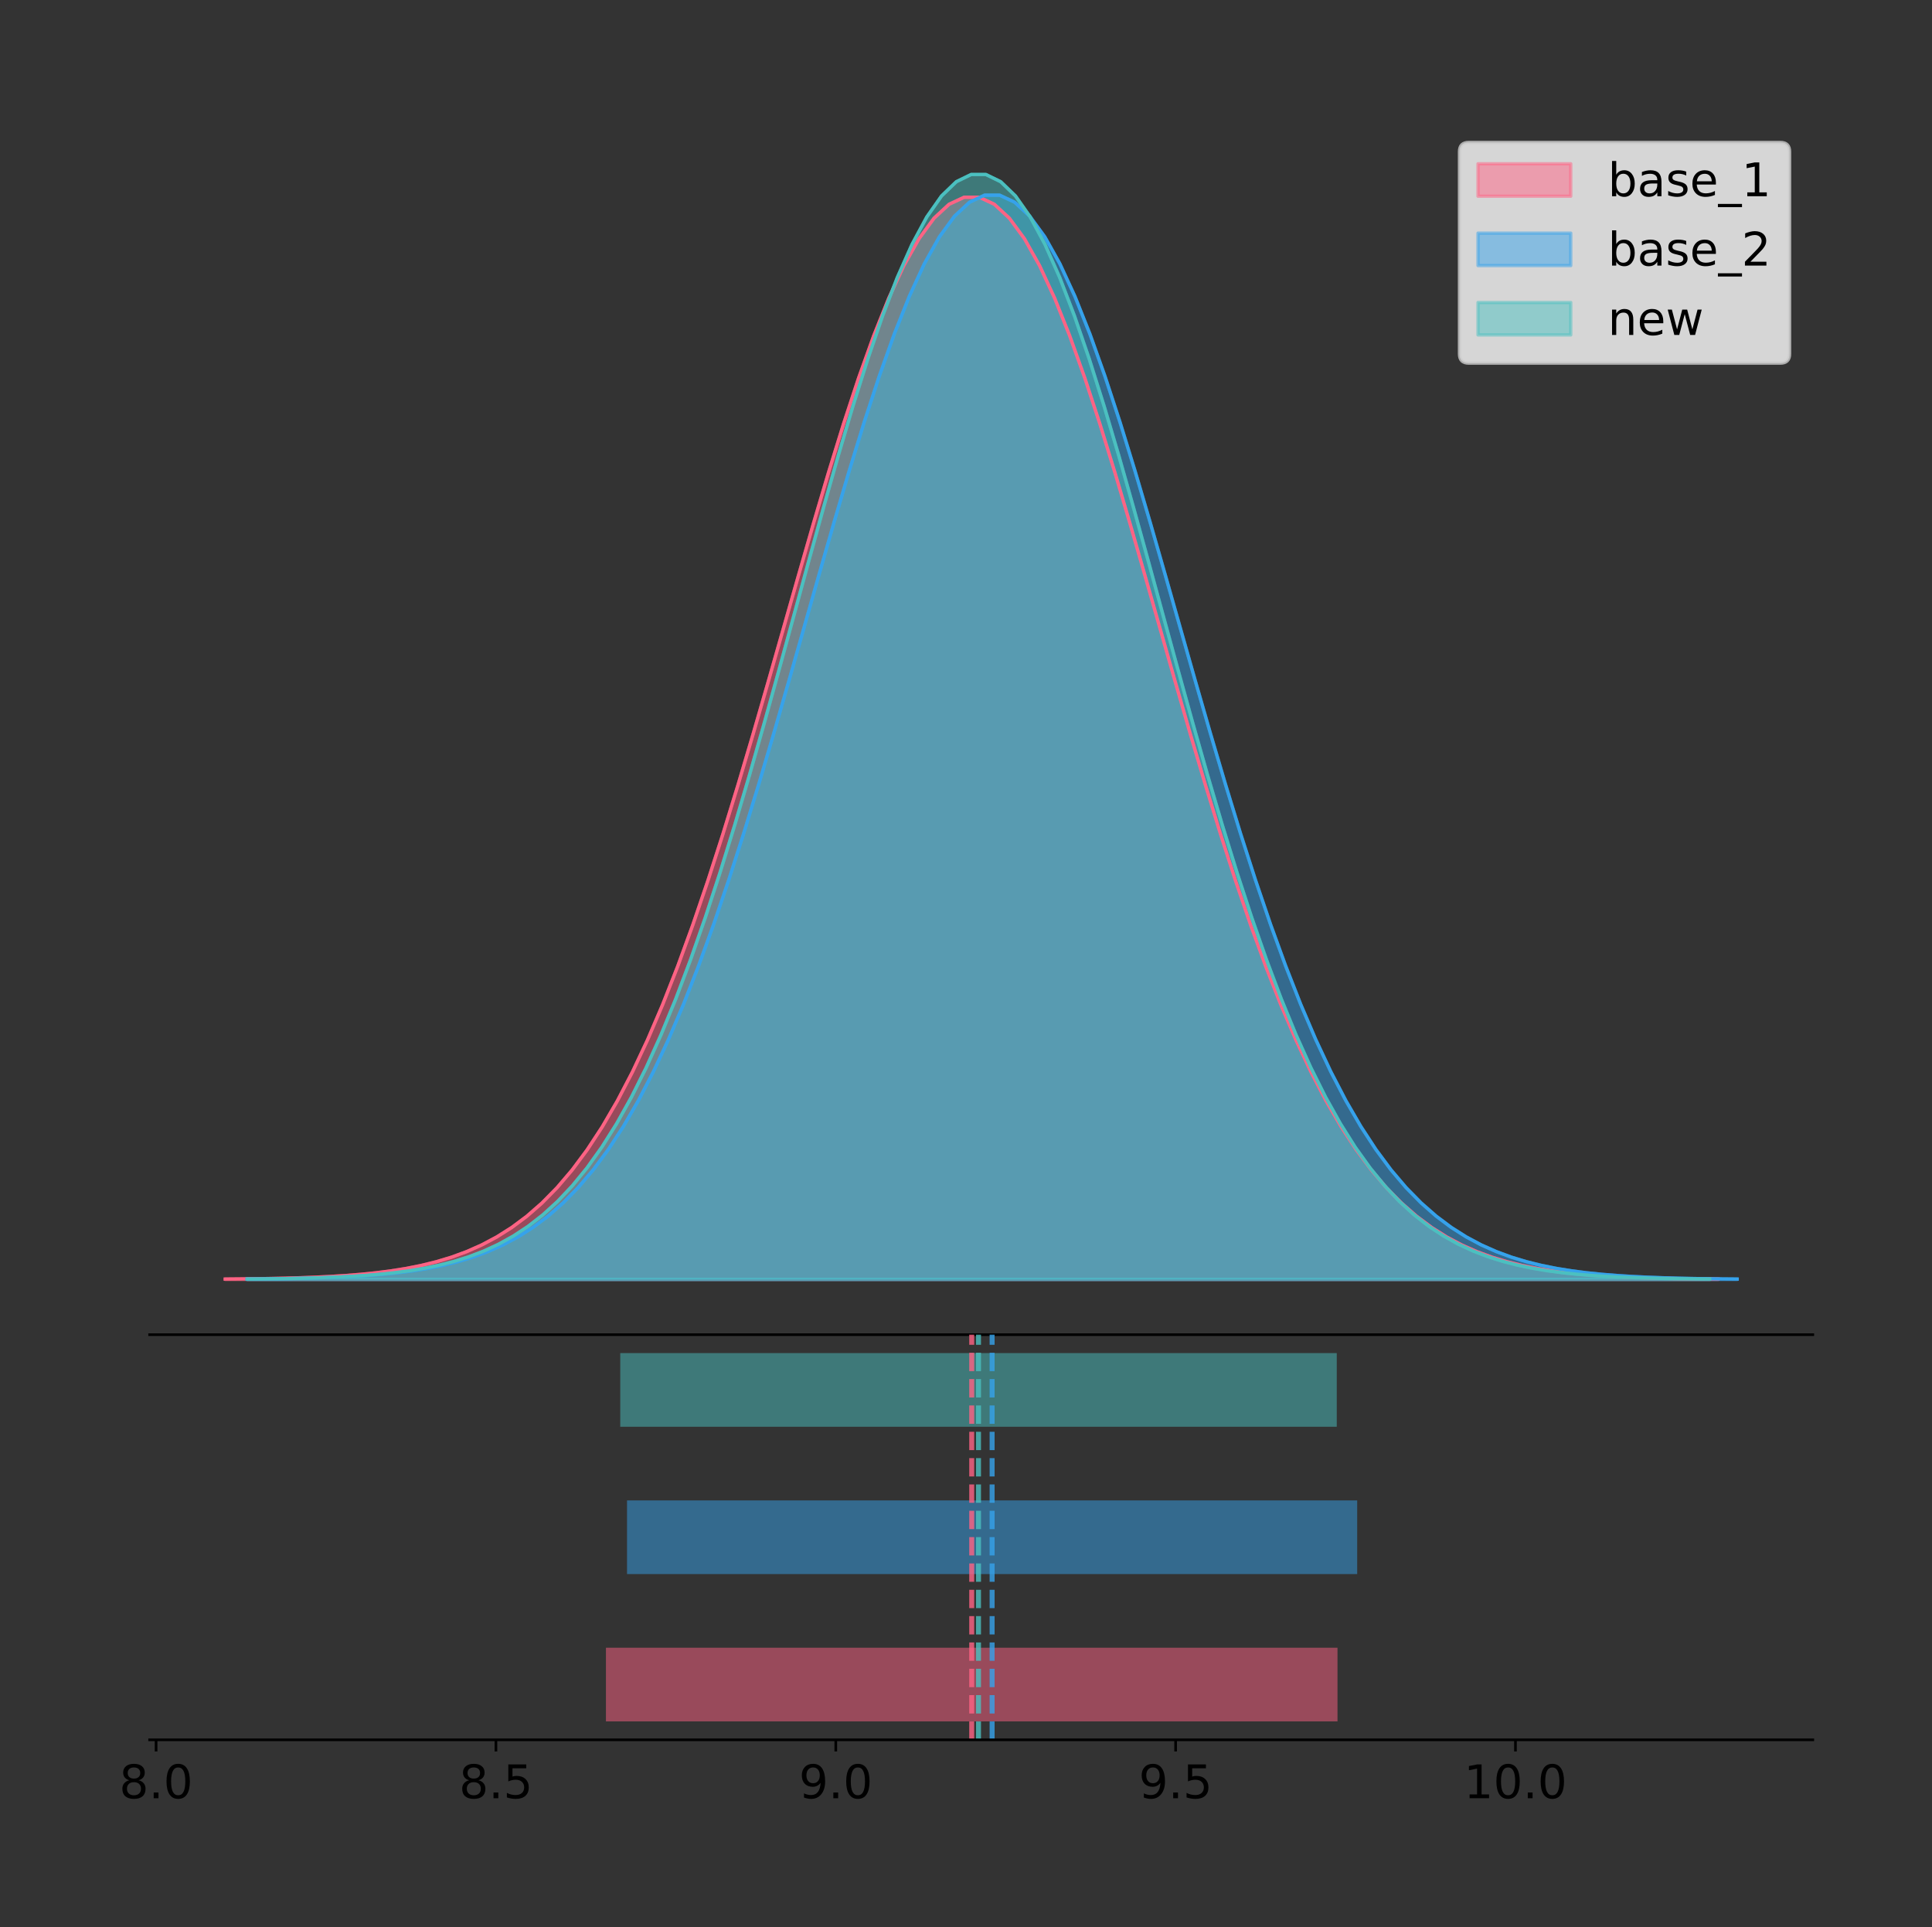 <?xml version="1.0" encoding="utf-8" standalone="no"?>
<!DOCTYPE svg PUBLIC "-//W3C//DTD SVG 1.1//EN"
  "http://www.w3.org/Graphics/SVG/1.1/DTD/svg11.dtd">
<!-- Created with matplotlib (https://matplotlib.org/) -->
<svg height="581.789pt" version="1.1" viewBox="0 0 583.382 581.789" width="583.382pt" xmlns="http://www.w3.org/2000/svg" xmlns:xlink="http://www.w3.org/1999/xlink">
 <rect x="0" y="0" width="583.382" height="581.789" fill="#333333" stroke="none"/>
 <defs>
  <style type="text/css">
*{stroke-linecap:butt;stroke-linejoin:round;}
  </style>
 </defs>
 <g id="figure_1">
  <g id="patch_1">
   <path d="M 0 581.789 
L 583.382 581.789 
L 583.382 0 
L 0 0 
z
" style="fill:none;"/>
  </g>
  <g id="axes_1">
   <g id="patch_2">
    <path d="M 45.182 402.93 
L 547.382 402.93 
L 547.382 36 
L 45.182 36 
z
" style="fill:none;"/>
   </g>
   <g id="PolyCollection_1">
    <defs>
     <path d="M 68.009 -195.538 
L 68.009 -195.648 
L 72.563 -195.689 
L 77.117 -195.745 
L 81.67 -195.819 
L 86.224 -195.917 
L 90.778 -196.047 
L 95.331 -196.216 
L 99.885 -196.436 
L 104.439 -196.72 
L 108.992 -197.082 
L 113.546 -197.543 
L 118.1 -198.125 
L 122.653 -198.853 
L 127.207 -199.759 
L 131.761 -200.878 
L 136.314 -202.249 
L 140.868 -203.917 
L 145.422 -205.932 
L 149.975 -208.348 
L 154.529 -211.222 
L 159.083 -214.616 
L 163.636 -218.594 
L 168.19 -223.219 
L 172.744 -228.556 
L 177.297 -234.666 
L 181.851 -241.605 
L 186.405 -249.421 
L 190.958 -258.153 
L 195.512 -267.826 
L 200.066 -278.451 
L 204.619 -290.018 
L 209.173 -302.498 
L 213.727 -315.839 
L 218.28 -329.962 
L 222.834 -344.767 
L 227.388 -360.124 
L 231.941 -375.879 
L 236.495 -391.857 
L 241.049 -407.859 
L 245.602 -423.671 
L 250.156 -439.065 
L 254.71 -453.806 
L 259.263 -467.656 
L 263.817 -480.383 
L 268.371 -491.765 
L 272.924 -501.596 
L 277.478 -509.696 
L 282.032 -515.911 
L 286.585 -520.122 
L 291.139 -522.249 
L 295.693 -522.249 
L 300.246 -520.122 
L 304.8 -515.911 
L 309.354 -509.696 
L 313.907 -501.596 
L 318.461 -491.765 
L 323.015 -480.383 
L 327.569 -467.656 
L 332.122 -453.806 
L 336.676 -439.065 
L 341.23 -423.671 
L 345.783 -407.859 
L 350.337 -391.857 
L 354.891 -375.879 
L 359.444 -360.124 
L 363.998 -344.767 
L 368.552 -329.962 
L 373.105 -315.839 
L 377.659 -302.498 
L 382.213 -290.018 
L 386.766 -278.451 
L 391.32 -267.826 
L 395.874 -258.153 
L 400.427 -249.421 
L 404.981 -241.605 
L 409.535 -234.666 
L 414.088 -228.556 
L 418.642 -223.219 
L 423.196 -218.594 
L 427.749 -214.616 
L 432.303 -211.222 
L 436.857 -208.348 
L 441.41 -205.932 
L 445.964 -203.917 
L 450.518 -202.249 
L 455.071 -200.878 
L 459.625 -199.759 
L 464.179 -198.853 
L 468.732 -198.125 
L 473.286 -197.543 
L 477.84 -197.082 
L 482.393 -196.72 
L 486.947 -196.436 
L 491.501 -196.216 
L 496.054 -196.047 
L 500.608 -195.917 
L 505.162 -195.819 
L 509.715 -195.745 
L 514.269 -195.689 
L 518.823 -195.648 
L 518.823 -195.538 
L 518.823 -195.538 
L 514.269 -195.538 
L 509.715 -195.538 
L 505.162 -195.538 
L 500.608 -195.538 
L 496.054 -195.538 
L 491.501 -195.538 
L 486.947 -195.538 
L 482.393 -195.538 
L 477.84 -195.538 
L 473.286 -195.538 
L 468.732 -195.538 
L 464.179 -195.538 
L 459.625 -195.538 
L 455.071 -195.538 
L 450.518 -195.538 
L 445.964 -195.538 
L 441.41 -195.538 
L 436.857 -195.538 
L 432.303 -195.538 
L 427.749 -195.538 
L 423.196 -195.538 
L 418.642 -195.538 
L 414.088 -195.538 
L 409.535 -195.538 
L 404.981 -195.538 
L 400.427 -195.538 
L 395.874 -195.538 
L 391.32 -195.538 
L 386.766 -195.538 
L 382.213 -195.538 
L 377.659 -195.538 
L 373.105 -195.538 
L 368.552 -195.538 
L 363.998 -195.538 
L 359.444 -195.538 
L 354.891 -195.538 
L 350.337 -195.538 
L 345.783 -195.538 
L 341.23 -195.538 
L 336.676 -195.538 
L 332.122 -195.538 
L 327.569 -195.538 
L 323.015 -195.538 
L 318.461 -195.538 
L 313.907 -195.538 
L 309.354 -195.538 
L 304.8 -195.538 
L 300.246 -195.538 
L 295.693 -195.538 
L 291.139 -195.538 
L 286.585 -195.538 
L 282.032 -195.538 
L 277.478 -195.538 
L 272.924 -195.538 
L 268.371 -195.538 
L 263.817 -195.538 
L 259.263 -195.538 
L 254.71 -195.538 
L 250.156 -195.538 
L 245.602 -195.538 
L 241.049 -195.538 
L 236.495 -195.538 
L 231.941 -195.538 
L 227.388 -195.538 
L 222.834 -195.538 
L 218.28 -195.538 
L 213.727 -195.538 
L 209.173 -195.538 
L 204.619 -195.538 
L 200.066 -195.538 
L 195.512 -195.538 
L 190.958 -195.538 
L 186.405 -195.538 
L 181.851 -195.538 
L 177.297 -195.538 
L 172.744 -195.538 
L 168.19 -195.538 
L 163.636 -195.538 
L 159.083 -195.538 
L 154.529 -195.538 
L 149.975 -195.538 
L 145.422 -195.538 
L 140.868 -195.538 
L 136.314 -195.538 
L 131.761 -195.538 
L 127.207 -195.538 
L 122.653 -195.538 
L 118.1 -195.538 
L 113.546 -195.538 
L 108.992 -195.538 
L 104.439 -195.538 
L 99.885 -195.538 
L 95.331 -195.538 
L 90.778 -195.538 
L 86.224 -195.538 
L 81.67 -195.538 
L 77.117 -195.538 
L 72.563 -195.538 
L 68.009 -195.538 
z
" id="mdc98e5f3f4" style="stroke:#ff6384;stroke-opacity:0.5;"/>
    </defs>
    <g clip-path="url(#p8b7f67646f)">
     <use style="fill:#ff6384;fill-opacity:0.5;stroke:#ff6384;stroke-opacity:0.5;" x="0" xlink:href="#mdc98e5f3f4" y="581.789"/>
    </g>
   </g>
   <g id="PolyCollection_2">
    <defs>
     <path d="M 74.591 -195.538 
L 74.591 -195.648 
L 79.137 -195.689 
L 83.682 -195.745 
L 88.227 -195.819 
L 92.772 -195.918 
L 97.317 -196.048 
L 101.862 -196.218 
L 106.407 -196.438 
L 110.952 -196.722 
L 115.497 -197.085 
L 120.042 -197.547 
L 124.587 -198.13 
L 129.132 -198.859 
L 133.678 -199.767 
L 138.223 -200.888 
L 142.768 -202.262 
L 147.313 -203.933 
L 151.858 -205.952 
L 156.403 -208.372 
L 160.948 -211.252 
L 165.493 -214.652 
L 170.038 -218.637 
L 174.583 -223.272 
L 179.128 -228.619 
L 183.673 -234.74 
L 188.219 -241.692 
L 192.764 -249.523 
L 197.309 -258.271 
L 201.854 -267.963 
L 206.399 -278.607 
L 210.944 -290.196 
L 215.489 -302.7 
L 220.034 -316.066 
L 224.579 -330.216 
L 229.124 -345.049 
L 233.669 -360.435 
L 238.214 -376.22 
L 242.76 -392.228 
L 247.305 -408.26 
L 251.85 -424.102 
L 256.395 -439.525 
L 260.94 -454.294 
L 265.485 -468.17 
L 270.03 -480.922 
L 274.575 -492.325 
L 279.12 -502.175 
L 283.665 -510.289 
L 288.21 -516.516 
L 292.755 -520.736 
L 297.301 -522.866 
L 301.846 -522.866 
L 306.391 -520.736 
L 310.936 -516.516 
L 315.481 -510.289 
L 320.026 -502.175 
L 324.571 -492.325 
L 329.116 -480.922 
L 333.661 -468.17 
L 338.206 -454.294 
L 342.751 -439.525 
L 347.296 -424.102 
L 351.842 -408.26 
L 356.387 -392.228 
L 360.932 -376.22 
L 365.477 -360.435 
L 370.022 -345.049 
L 374.567 -330.216 
L 379.112 -316.066 
L 383.657 -302.7 
L 388.202 -290.196 
L 392.747 -278.607 
L 397.292 -267.963 
L 401.837 -258.271 
L 406.383 -249.523 
L 410.928 -241.692 
L 415.473 -234.74 
L 420.018 -228.619 
L 424.563 -223.272 
L 429.108 -218.637 
L 433.653 -214.652 
L 438.198 -211.252 
L 442.743 -208.372 
L 447.288 -205.952 
L 451.833 -203.933 
L 456.378 -202.262 
L 460.924 -200.888 
L 465.469 -199.767 
L 470.014 -198.859 
L 474.559 -198.13 
L 479.104 -197.547 
L 483.649 -197.085 
L 488.194 -196.722 
L 492.739 -196.438 
L 497.284 -196.218 
L 501.829 -196.048 
L 506.374 -195.918 
L 510.919 -195.819 
L 515.464 -195.745 
L 520.01 -195.689 
L 524.555 -195.648 
L 524.555 -195.538 
L 524.555 -195.538 
L 520.01 -195.538 
L 515.464 -195.538 
L 510.919 -195.538 
L 506.374 -195.538 
L 501.829 -195.538 
L 497.284 -195.538 
L 492.739 -195.538 
L 488.194 -195.538 
L 483.649 -195.538 
L 479.104 -195.538 
L 474.559 -195.538 
L 470.014 -195.538 
L 465.469 -195.538 
L 460.924 -195.538 
L 456.378 -195.538 
L 451.833 -195.538 
L 447.288 -195.538 
L 442.743 -195.538 
L 438.198 -195.538 
L 433.653 -195.538 
L 429.108 -195.538 
L 424.563 -195.538 
L 420.018 -195.538 
L 415.473 -195.538 
L 410.928 -195.538 
L 406.383 -195.538 
L 401.837 -195.538 
L 397.292 -195.538 
L 392.747 -195.538 
L 388.202 -195.538 
L 383.657 -195.538 
L 379.112 -195.538 
L 374.567 -195.538 
L 370.022 -195.538 
L 365.477 -195.538 
L 360.932 -195.538 
L 356.387 -195.538 
L 351.842 -195.538 
L 347.296 -195.538 
L 342.751 -195.538 
L 338.206 -195.538 
L 333.661 -195.538 
L 329.116 -195.538 
L 324.571 -195.538 
L 320.026 -195.538 
L 315.481 -195.538 
L 310.936 -195.538 
L 306.391 -195.538 
L 301.846 -195.538 
L 297.301 -195.538 
L 292.755 -195.538 
L 288.21 -195.538 
L 283.665 -195.538 
L 279.12 -195.538 
L 274.575 -195.538 
L 270.03 -195.538 
L 265.485 -195.538 
L 260.94 -195.538 
L 256.395 -195.538 
L 251.85 -195.538 
L 247.305 -195.538 
L 242.76 -195.538 
L 238.214 -195.538 
L 233.669 -195.538 
L 229.124 -195.538 
L 224.579 -195.538 
L 220.034 -195.538 
L 215.489 -195.538 
L 210.944 -195.538 
L 206.399 -195.538 
L 201.854 -195.538 
L 197.309 -195.538 
L 192.764 -195.538 
L 188.219 -195.538 
L 183.673 -195.538 
L 179.128 -195.538 
L 174.583 -195.538 
L 170.038 -195.538 
L 165.493 -195.538 
L 160.948 -195.538 
L 156.403 -195.538 
L 151.858 -195.538 
L 147.313 -195.538 
L 142.768 -195.538 
L 138.223 -195.538 
L 133.678 -195.538 
L 129.132 -195.538 
L 124.587 -195.538 
L 120.042 -195.538 
L 115.497 -195.538 
L 110.952 -195.538 
L 106.407 -195.538 
L 101.862 -195.538 
L 97.317 -195.538 
L 92.772 -195.538 
L 88.227 -195.538 
L 83.682 -195.538 
L 79.137 -195.538 
L 74.591 -195.538 
z
" id="mcb7c04266b" style="stroke:#36a2eb;stroke-opacity:0.5;"/>
    </defs>
    <g clip-path="url(#p8b7f67646f)">
     <use style="fill:#36a2eb;fill-opacity:0.5;stroke:#36a2eb;stroke-opacity:0.5;" x="0" xlink:href="#mcb7c04266b" y="581.789"/>
    </g>
   </g>
   <g id="PolyCollection_3">
    <defs>
     <path d="M 74.698 -195.538 
L 74.698 -195.65 
L 79.158 -195.692 
L 83.618 -195.749 
L 88.078 -195.825 
L 92.538 -195.925 
L 96.998 -196.058 
L 101.458 -196.23 
L 105.918 -196.455 
L 110.378 -196.744 
L 114.838 -197.115 
L 119.298 -197.585 
L 123.758 -198.179 
L 128.218 -198.923 
L 132.678 -199.848 
L 137.138 -200.99 
L 141.598 -202.39 
L 146.058 -204.093 
L 150.518 -206.151 
L 154.978 -208.617 
L 159.438 -211.552 
L 163.898 -215.017 
L 168.358 -219.078 
L 172.818 -223.801 
L 177.278 -229.25 
L 181.738 -235.488 
L 186.198 -242.572 
L 190.658 -250.552 
L 195.118 -259.468 
L 199.578 -269.344 
L 204.038 -280.192 
L 208.498 -292.002 
L 212.958 -304.744 
L 217.418 -318.365 
L 221.878 -332.786 
L 226.338 -347.901 
L 230.798 -363.58 
L 235.258 -379.667 
L 239.718 -395.98 
L 244.178 -412.318 
L 248.638 -428.462 
L 253.098 -444.18 
L 257.558 -459.23 
L 262.018 -473.372 
L 266.478 -486.366 
L 270.938 -497.987 
L 275.398 -508.025 
L 279.858 -516.294 
L 284.318 -522.64 
L 288.778 -526.94 
L 293.238 -529.111 
L 297.698 -529.111 
L 302.158 -526.94 
L 306.618 -522.64 
L 311.078 -516.294 
L 315.538 -508.025 
L 319.998 -497.987 
L 324.458 -486.366 
L 328.918 -473.372 
L 333.378 -459.23 
L 337.838 -444.18 
L 342.298 -428.462 
L 346.758 -412.318 
L 351.218 -395.98 
L 355.678 -379.667 
L 360.138 -363.58 
L 364.598 -347.901 
L 369.058 -332.786 
L 373.518 -318.365 
L 377.978 -304.744 
L 382.438 -292.002 
L 386.898 -280.192 
L 391.358 -269.344 
L 395.818 -259.468 
L 400.278 -250.552 
L 404.738 -242.572 
L 409.198 -235.488 
L 413.658 -229.25 
L 418.118 -223.801 
L 422.578 -219.078 
L 427.038 -215.017 
L 431.498 -211.552 
L 435.958 -208.617 
L 440.418 -206.151 
L 444.878 -204.093 
L 449.338 -202.39 
L 453.798 -200.99 
L 458.258 -199.848 
L 462.718 -198.923 
L 467.178 -198.179 
L 471.638 -197.585 
L 476.098 -197.115 
L 480.558 -196.744 
L 485.018 -196.455 
L 489.478 -196.23 
L 493.938 -196.058 
L 498.398 -195.925 
L 502.858 -195.825 
L 507.318 -195.749 
L 511.778 -195.692 
L 516.238 -195.65 
L 516.238 -195.538 
L 516.238 -195.538 
L 511.778 -195.538 
L 507.318 -195.538 
L 502.858 -195.538 
L 498.398 -195.538 
L 493.938 -195.538 
L 489.478 -195.538 
L 485.018 -195.538 
L 480.558 -195.538 
L 476.098 -195.538 
L 471.638 -195.538 
L 467.178 -195.538 
L 462.718 -195.538 
L 458.258 -195.538 
L 453.798 -195.538 
L 449.338 -195.538 
L 444.878 -195.538 
L 440.418 -195.538 
L 435.958 -195.538 
L 431.498 -195.538 
L 427.038 -195.538 
L 422.578 -195.538 
L 418.118 -195.538 
L 413.658 -195.538 
L 409.198 -195.538 
L 404.738 -195.538 
L 400.278 -195.538 
L 395.818 -195.538 
L 391.358 -195.538 
L 386.898 -195.538 
L 382.438 -195.538 
L 377.978 -195.538 
L 373.518 -195.538 
L 369.058 -195.538 
L 364.598 -195.538 
L 360.138 -195.538 
L 355.678 -195.538 
L 351.218 -195.538 
L 346.758 -195.538 
L 342.298 -195.538 
L 337.838 -195.538 
L 333.378 -195.538 
L 328.918 -195.538 
L 324.458 -195.538 
L 319.998 -195.538 
L 315.538 -195.538 
L 311.078 -195.538 
L 306.618 -195.538 
L 302.158 -195.538 
L 297.698 -195.538 
L 293.238 -195.538 
L 288.778 -195.538 
L 284.318 -195.538 
L 279.858 -195.538 
L 275.398 -195.538 
L 270.938 -195.538 
L 266.478 -195.538 
L 262.018 -195.538 
L 257.558 -195.538 
L 253.098 -195.538 
L 248.638 -195.538 
L 244.178 -195.538 
L 239.718 -195.538 
L 235.258 -195.538 
L 230.798 -195.538 
L 226.338 -195.538 
L 221.878 -195.538 
L 217.418 -195.538 
L 212.958 -195.538 
L 208.498 -195.538 
L 204.038 -195.538 
L 199.578 -195.538 
L 195.118 -195.538 
L 190.658 -195.538 
L 186.198 -195.538 
L 181.738 -195.538 
L 177.278 -195.538 
L 172.818 -195.538 
L 168.358 -195.538 
L 163.898 -195.538 
L 159.438 -195.538 
L 154.978 -195.538 
L 150.518 -195.538 
L 146.058 -195.538 
L 141.598 -195.538 
L 137.138 -195.538 
L 132.678 -195.538 
L 128.218 -195.538 
L 123.758 -195.538 
L 119.298 -195.538 
L 114.838 -195.538 
L 110.378 -195.538 
L 105.918 -195.538 
L 101.458 -195.538 
L 96.998 -195.538 
L 92.538 -195.538 
L 88.078 -195.538 
L 83.618 -195.538 
L 79.158 -195.538 
L 74.698 -195.538 
z
" id="m1acb1b921a" style="stroke:#4bc0c0;stroke-opacity:0.5;"/>
    </defs>
    <g clip-path="url(#p8b7f67646f)">
     <use style="fill:#4bc0c0;fill-opacity:0.5;stroke:#4bc0c0;stroke-opacity:0.5;" x="0" xlink:href="#m1acb1b921a" y="581.789"/>
    </g>
   </g>
   <g id="line2d_1">
    <path clip-path="url(#p8b7f67646f)" d="M 68.009 386.142 
L 72.563 386.1 
L 77.117 386.045 
L 81.67 385.97 
L 86.224 385.872 
L 90.778 385.742 
L 95.331 385.573 
L 99.885 385.353 
L 104.439 385.07 
L 108.992 384.707 
L 113.546 384.246 
L 118.1 383.665 
L 122.653 382.936 
L 127.207 382.03 
L 131.761 380.911 
L 136.314 379.54 
L 140.868 377.872 
L 145.422 375.857 
L 149.975 373.441 
L 154.529 370.567 
L 159.083 367.173 
L 163.636 363.196 
L 168.19 358.57 
L 172.744 353.233 
L 177.297 347.123 
L 181.851 340.185 
L 186.405 332.369 
L 190.958 323.637 
L 195.512 313.963 
L 200.066 303.339 
L 204.619 291.772 
L 209.173 279.291 
L 213.727 265.951 
L 218.28 251.827 
L 222.834 237.022 
L 227.388 221.666 
L 231.941 205.91 
L 236.495 189.933 
L 241.049 173.931 
L 245.602 158.119 
L 250.156 142.724 
L 254.71 127.984 
L 259.263 114.133 
L 263.817 101.406 
L 268.371 90.024 
L 272.924 80.193 
L 277.478 72.094 
L 282.032 65.879 
L 286.585 61.667 
L 291.139 59.541 
L 295.693 59.541 
L 300.246 61.667 
L 304.8 65.879 
L 309.354 72.094 
L 313.907 80.193 
L 318.461 90.024 
L 323.015 101.406 
L 327.569 114.133 
L 332.122 127.984 
L 336.676 142.724 
L 341.23 158.119 
L 345.783 173.931 
L 350.337 189.933 
L 354.891 205.91 
L 359.444 221.666 
L 363.998 237.022 
L 368.552 251.827 
L 373.105 265.951 
L 377.659 279.291 
L 382.213 291.772 
L 386.766 303.339 
L 391.32 313.963 
L 395.874 323.637 
L 400.427 332.369 
L 404.981 340.185 
L 409.535 347.123 
L 414.088 353.233 
L 418.642 358.57 
L 423.196 363.196 
L 427.749 367.173 
L 432.303 370.567 
L 436.857 373.441 
L 441.41 375.857 
L 445.964 377.872 
L 450.518 379.54 
L 455.071 380.911 
L 459.625 382.03 
L 464.179 382.936 
L 468.732 383.665 
L 473.286 384.246 
L 477.84 384.707 
L 482.393 385.07 
L 486.947 385.353 
L 491.501 385.573 
L 496.054 385.742 
L 500.608 385.872 
L 505.162 385.97 
L 509.715 386.045 
L 514.269 386.1 
L 518.823 386.142 
" style="fill:none;stroke:#ff6384;stroke-linecap:square;"/>
   </g>
   <g id="line2d_2">
    <path clip-path="url(#p8b7f67646f)" d="M 74.591 386.141 
L 79.137 386.1 
L 83.682 386.044 
L 88.227 385.97 
L 92.772 385.871 
L 97.317 385.742 
L 101.862 385.572 
L 106.407 385.352 
L 110.952 385.068 
L 115.497 384.704 
L 120.042 384.242 
L 124.587 383.66 
L 129.132 382.93 
L 133.678 382.022 
L 138.223 380.901 
L 142.768 379.528 
L 147.313 377.856 
L 151.858 375.837 
L 156.403 373.417 
L 160.948 370.538 
L 165.493 367.137 
L 170.038 363.152 
L 174.583 358.518 
L 179.128 353.171 
L 183.673 347.049 
L 188.219 340.098 
L 192.764 332.267 
L 197.309 323.518 
L 201.854 313.827 
L 206.399 303.182 
L 210.944 291.593 
L 215.489 279.089 
L 220.034 265.723 
L 224.579 251.573 
L 229.124 236.74 
L 233.669 221.355 
L 238.214 205.569 
L 242.76 189.562 
L 247.305 173.529 
L 251.85 157.687 
L 256.395 142.264 
L 260.94 127.496 
L 265.485 113.619 
L 270.03 100.868 
L 274.575 89.465 
L 279.12 79.615 
L 283.665 71.5 
L 288.21 65.273 
L 292.755 61.054 
L 297.301 58.923 
L 301.846 58.923 
L 306.391 61.054 
L 310.936 65.273 
L 315.481 71.5 
L 320.026 79.615 
L 324.571 89.465 
L 329.116 100.868 
L 333.661 113.619 
L 338.206 127.496 
L 342.751 142.264 
L 347.296 157.687 
L 351.842 173.529 
L 356.387 189.562 
L 360.932 205.569 
L 365.477 221.355 
L 370.022 236.74 
L 374.567 251.573 
L 379.112 265.723 
L 383.657 279.089 
L 388.202 291.593 
L 392.747 303.182 
L 397.292 313.827 
L 401.837 323.518 
L 406.383 332.267 
L 410.928 340.098 
L 415.473 347.049 
L 420.018 353.171 
L 424.563 358.518 
L 429.108 363.152 
L 433.653 367.137 
L 438.198 370.538 
L 442.743 373.417 
L 447.288 375.837 
L 451.833 377.856 
L 456.378 379.528 
L 460.924 380.901 
L 465.469 382.022 
L 470.014 382.93 
L 474.559 383.66 
L 479.104 384.242 
L 483.649 384.704 
L 488.194 385.068 
L 492.739 385.352 
L 497.284 385.572 
L 501.829 385.742 
L 506.374 385.871 
L 510.919 385.97 
L 515.464 386.044 
L 520.01 386.1 
L 524.555 386.141 
" style="fill:none;stroke:#36a2eb;stroke-linecap:square;"/>
   </g>
   <g id="line2d_3">
    <path clip-path="url(#p8b7f67646f)" d="M 74.698 386.139 
L 79.158 386.097 
L 83.618 386.04 
L 88.078 385.965 
L 92.538 385.864 
L 96.998 385.732 
L 101.458 385.559 
L 105.918 385.334 
L 110.378 385.045 
L 114.838 384.675 
L 119.298 384.204 
L 123.758 383.61 
L 128.218 382.867 
L 132.678 381.941 
L 137.138 380.799 
L 141.598 379.399 
L 146.058 377.696 
L 150.518 375.639 
L 154.978 373.172 
L 159.438 370.238 
L 163.898 366.772 
L 168.358 362.711 
L 172.818 357.989 
L 177.278 352.539 
L 181.738 346.301 
L 186.198 339.217 
L 190.658 331.237 
L 195.118 322.322 
L 199.578 312.445 
L 204.038 301.597 
L 208.498 289.787 
L 212.958 277.045 
L 217.418 263.424 
L 221.878 249.004 
L 226.338 233.888 
L 230.798 218.209 
L 235.258 202.123 
L 239.718 185.809 
L 244.178 169.471 
L 248.638 153.327 
L 253.098 137.61 
L 257.558 122.559 
L 262.018 108.418 
L 266.478 95.423 
L 270.938 83.803 
L 275.398 73.765 
L 279.858 65.495 
L 284.318 59.15 
L 288.778 54.85 
L 293.238 52.679 
L 297.698 52.679 
L 302.158 54.85 
L 306.618 59.15 
L 311.078 65.495 
L 315.538 73.765 
L 319.998 83.803 
L 324.458 95.423 
L 328.918 108.418 
L 333.378 122.559 
L 337.838 137.61 
L 342.298 153.327 
L 346.758 169.471 
L 351.218 185.809 
L 355.678 202.123 
L 360.138 218.209 
L 364.598 233.888 
L 369.058 249.004 
L 373.518 263.424 
L 377.978 277.045 
L 382.438 289.787 
L 386.898 301.597 
L 391.358 312.445 
L 395.818 322.322 
L 400.278 331.237 
L 404.738 339.217 
L 409.198 346.301 
L 413.658 352.539 
L 418.118 357.989 
L 422.578 362.711 
L 427.038 366.772 
L 431.498 370.238 
L 435.958 373.172 
L 440.418 375.639 
L 444.878 377.696 
L 449.338 379.399 
L 453.798 380.799 
L 458.258 381.941 
L 462.718 382.867 
L 467.178 383.61 
L 471.638 384.204 
L 476.098 384.675 
L 480.558 385.045 
L 485.018 385.334 
L 489.478 385.559 
L 493.938 385.732 
L 498.398 385.864 
L 502.858 385.965 
L 507.318 386.04 
L 511.778 386.097 
L 516.238 386.139 
" style="fill:none;stroke:#4bc0c0;stroke-linecap:square;"/>
   </g>
   <g id="patch_3">
    <path d="M 45.182 402.93 
L 547.382 402.93 
" style="fill:none;stroke:#000000;stroke-linecap:square;stroke-linejoin:miter;stroke-width:0.8;"/>
   </g>
   <g id="legend_1">
    <g id="patch_4">
     <path d="M 443.5 109.627 
L 537.582 109.627 
Q 540.382 109.627 540.382 106.827 
L 540.382 45.8 
Q 540.382 43 537.582 43 
L 443.5 43 
Q 440.7 43 440.7 45.8 
L 440.7 106.827 
Q 440.7 109.627 443.5 109.627 
z
" style="fill:#ffffff;opacity:0.8;stroke:#cccccc;stroke-linejoin:miter;"/>
    </g>
    <g id="patch_5">
     <path d="M 446.3 59.238 
L 474.3 59.238 
L 474.3 49.438 
L 446.3 49.438 
z
" style="fill:#ff6384;opacity:0.5;stroke:#ff6384;stroke-linejoin:miter;"/>
    </g>
    <g id="text_1">
     <!-- base_1 -->
     <defs>
      <path d="M 48.688 27.297 
Q 48.688 37.203 44.609 42.844 
Q 40.531 48.484 33.406 48.484 
Q 26.266 48.484 22.188 42.844 
Q 18.109 37.203 18.109 27.297 
Q 18.109 17.391 22.188 11.75 
Q 26.266 6.109 33.406 6.109 
Q 40.531 6.109 44.609 11.75 
Q 48.688 17.391 48.688 27.297 
z
M 18.109 46.391 
Q 20.953 51.266 25.266 53.625 
Q 29.594 56 35.594 56 
Q 45.562 56 51.781 48.094 
Q 58.016 40.188 58.016 27.297 
Q 58.016 14.406 51.781 6.484 
Q 45.562 -1.422 35.594 -1.422 
Q 29.594 -1.422 25.266 0.953 
Q 20.953 3.328 18.109 8.203 
L 18.109 0 
L 9.078 0 
L 9.078 75.984 
L 18.109 75.984 
z
" id="DejaVuSans-98"/>
      <path d="M 34.281 27.484 
Q 23.391 27.484 19.188 25 
Q 14.984 22.516 14.984 16.5 
Q 14.984 11.719 18.141 8.906 
Q 21.297 6.109 26.703 6.109 
Q 34.188 6.109 38.703 11.406 
Q 43.219 16.703 43.219 25.484 
L 43.219 27.484 
z
M 52.203 31.203 
L 52.203 0 
L 43.219 0 
L 43.219 8.297 
Q 40.141 3.328 35.547 0.953 
Q 30.953 -1.422 24.312 -1.422 
Q 15.922 -1.422 10.953 3.297 
Q 6 8.016 6 15.922 
Q 6 25.141 12.172 29.828 
Q 18.359 34.516 30.609 34.516 
L 43.219 34.516 
L 43.219 35.406 
Q 43.219 41.609 39.141 45 
Q 35.062 48.391 27.688 48.391 
Q 23 48.391 18.547 47.266 
Q 14.109 46.141 10.016 43.891 
L 10.016 52.203 
Q 14.938 54.109 19.578 55.047 
Q 24.219 56 28.609 56 
Q 40.484 56 46.344 49.844 
Q 52.203 43.703 52.203 31.203 
z
" id="DejaVuSans-97"/>
      <path d="M 44.281 53.078 
L 44.281 44.578 
Q 40.484 46.531 36.375 47.5 
Q 32.281 48.484 27.875 48.484 
Q 21.188 48.484 17.844 46.438 
Q 14.5 44.391 14.5 40.281 
Q 14.5 37.156 16.891 35.375 
Q 19.281 33.594 26.516 31.984 
L 29.594 31.297 
Q 39.156 29.25 43.188 25.516 
Q 47.219 21.781 47.219 15.094 
Q 47.219 7.469 41.188 3.016 
Q 35.156 -1.422 24.609 -1.422 
Q 20.219 -1.422 15.453 -0.562 
Q 10.688 0.297 5.422 2 
L 5.422 11.281 
Q 10.406 8.688 15.234 7.391 
Q 20.062 6.109 24.812 6.109 
Q 31.156 6.109 34.562 8.281 
Q 37.984 10.453 37.984 14.406 
Q 37.984 18.062 35.516 20.016 
Q 33.062 21.969 24.703 23.781 
L 21.578 24.516 
Q 13.234 26.266 9.516 29.906 
Q 5.812 33.547 5.812 39.891 
Q 5.812 47.609 11.281 51.797 
Q 16.75 56 26.812 56 
Q 31.781 56 36.172 55.266 
Q 40.578 54.547 44.281 53.078 
z
" id="DejaVuSans-115"/>
      <path d="M 56.203 29.594 
L 56.203 25.203 
L 14.891 25.203 
Q 15.484 15.922 20.484 11.062 
Q 25.484 6.203 34.422 6.203 
Q 39.594 6.203 44.453 7.469 
Q 49.312 8.734 54.109 11.281 
L 54.109 2.781 
Q 49.266 0.734 44.188 -0.344 
Q 39.109 -1.422 33.891 -1.422 
Q 20.797 -1.422 13.156 6.188 
Q 5.516 13.812 5.516 26.812 
Q 5.516 40.234 12.766 48.109 
Q 20.016 56 32.328 56 
Q 43.359 56 49.781 48.891 
Q 56.203 41.797 56.203 29.594 
z
M 47.219 32.234 
Q 47.125 39.594 43.094 43.984 
Q 39.062 48.391 32.422 48.391 
Q 24.906 48.391 20.391 44.141 
Q 15.875 39.891 15.188 32.172 
z
" id="DejaVuSans-101"/>
      <path d="M 50.984 -16.609 
L 50.984 -23.578 
L -0.984 -23.578 
L -0.984 -16.609 
z
" id="DejaVuSans-95"/>
      <path d="M 12.406 8.297 
L 28.516 8.297 
L 28.516 63.922 
L 10.984 60.406 
L 10.984 69.391 
L 28.422 72.906 
L 38.281 72.906 
L 38.281 8.297 
L 54.391 8.297 
L 54.391 0 
L 12.406 0 
z
" id="DejaVuSans-49"/>
     </defs>
     <g transform="translate(485.5 59.238)scale(0.14 -0.14)">
      <use xlink:href="#DejaVuSans-98"/>
      <use x="63.477" xlink:href="#DejaVuSans-97"/>
      <use x="124.756" xlink:href="#DejaVuSans-115"/>
      <use x="176.855" xlink:href="#DejaVuSans-101"/>
      <use x="238.379" xlink:href="#DejaVuSans-95"/>
      <use x="288.379" xlink:href="#DejaVuSans-49"/>
     </g>
    </g>
    <g id="patch_6">
     <path d="M 446.3 80.177 
L 474.3 80.177 
L 474.3 70.377 
L 446.3 70.377 
z
" style="fill:#36a2eb;opacity:0.5;stroke:#36a2eb;stroke-linejoin:miter;"/>
    </g>
    <g id="text_2">
     <!-- base_2 -->
     <defs>
      <path d="M 19.188 8.297 
L 53.609 8.297 
L 53.609 0 
L 7.328 0 
L 7.328 8.297 
Q 12.938 14.109 22.625 23.891 
Q 32.328 33.688 34.812 36.531 
Q 39.547 41.844 41.422 45.531 
Q 43.312 49.219 43.312 52.781 
Q 43.312 58.594 39.234 62.25 
Q 35.156 65.922 28.609 65.922 
Q 23.969 65.922 18.812 64.312 
Q 13.672 62.703 7.812 59.422 
L 7.812 69.391 
Q 13.766 71.781 18.938 73 
Q 24.125 74.219 28.422 74.219 
Q 39.75 74.219 46.484 68.547 
Q 53.219 62.891 53.219 53.422 
Q 53.219 48.922 51.531 44.891 
Q 49.859 40.875 45.406 35.406 
Q 44.188 33.984 37.641 27.219 
Q 31.109 20.453 19.188 8.297 
z
" id="DejaVuSans-50"/>
     </defs>
     <g transform="translate(485.5 80.177)scale(0.14 -0.14)">
      <use xlink:href="#DejaVuSans-98"/>
      <use x="63.477" xlink:href="#DejaVuSans-97"/>
      <use x="124.756" xlink:href="#DejaVuSans-115"/>
      <use x="176.855" xlink:href="#DejaVuSans-101"/>
      <use x="238.379" xlink:href="#DejaVuSans-95"/>
      <use x="288.379" xlink:href="#DejaVuSans-50"/>
     </g>
    </g>
    <g id="patch_7">
     <path d="M 446.3 101.115 
L 474.3 101.115 
L 474.3 91.315 
L 446.3 91.315 
z
" style="fill:#4bc0c0;opacity:0.5;stroke:#4bc0c0;stroke-linejoin:miter;"/>
    </g>
    <g id="text_3">
     <!-- new -->
     <defs>
      <path d="M 54.891 33.016 
L 54.891 0 
L 45.906 0 
L 45.906 32.719 
Q 45.906 40.484 42.875 44.328 
Q 39.844 48.188 33.797 48.188 
Q 26.516 48.188 22.312 43.547 
Q 18.109 38.922 18.109 30.906 
L 18.109 0 
L 9.078 0 
L 9.078 54.688 
L 18.109 54.688 
L 18.109 46.188 
Q 21.344 51.125 25.703 53.562 
Q 30.078 56 35.797 56 
Q 45.219 56 50.047 50.172 
Q 54.891 44.344 54.891 33.016 
z
" id="DejaVuSans-110"/>
      <path d="M 4.203 54.688 
L 13.188 54.688 
L 24.422 12.016 
L 35.594 54.688 
L 46.188 54.688 
L 57.422 12.016 
L 68.609 54.688 
L 77.594 54.688 
L 63.281 0 
L 52.688 0 
L 40.922 44.828 
L 29.109 0 
L 18.5 0 
z
" id="DejaVuSans-119"/>
     </defs>
     <g transform="translate(485.5 101.115)scale(0.14 -0.14)">
      <use xlink:href="#DejaVuSans-110"/>
      <use x="63.379" xlink:href="#DejaVuSans-101"/>
      <use x="124.902" xlink:href="#DejaVuSans-119"/>
     </g>
    </g>
   </g>
  </g>
  <g id="axes_2">
   <g id="patch_8">
    <path d="M 45.182 525.24 
L 547.382 525.24 
L 547.382 402.93 
L 45.182 402.93 
z
" style="fill:none;"/>
   </g>
   <g id="patch_9">
    <path clip-path="url(#p708d184a2f)" d="M 182.967 519.68 
L 403.865 519.68 
L 403.865 497.442 
L 182.967 497.442 
z
" style="fill:#ff6384;opacity:0.5;"/>
   </g>
   <g id="patch_10">
    <path clip-path="url(#p708d184a2f)" d="M 189.332 475.204 
L 409.814 475.204 
L 409.814 452.966 
L 189.332 452.966 
z
" style="fill:#36a2eb;opacity:0.5;"/>
   </g>
   <g id="patch_11">
    <path clip-path="url(#p708d184a2f)" d="M 187.291 430.728 
L 403.646 430.728 
L 403.646 408.49 
L 187.291 408.49 
z
" style="fill:#4bc0c0;opacity:0.5;"/>
   </g>
   <g id="matplotlib.axis_1">
    <g id="xtick_1">
     <g id="line2d_4">
      <defs>
       <path d="M 0 0 
L 0 3.5 
" id="m9b868912ef" style="stroke:#000000;stroke-width:0.8;"/>
      </defs>
      <g>
       <use style="stroke:#000000;stroke-width:0.8;" x="47.132" xlink:href="#m9b868912ef" y="525.24"/>
      </g>
     </g>
     <g id="text_4">
      <!-- 8.0 -->
      <defs>
       <path d="M 31.781 34.625 
Q 24.75 34.625 20.719 30.859 
Q 16.703 27.094 16.703 20.516 
Q 16.703 13.922 20.719 10.156 
Q 24.75 6.391 31.781 6.391 
Q 38.812 6.391 42.859 10.172 
Q 46.922 13.969 46.922 20.516 
Q 46.922 27.094 42.891 30.859 
Q 38.875 34.625 31.781 34.625 
z
M 21.922 38.812 
Q 15.578 40.375 12.031 44.719 
Q 8.5 49.078 8.5 55.328 
Q 8.5 64.062 14.719 69.141 
Q 20.953 74.219 31.781 74.219 
Q 42.672 74.219 48.875 69.141 
Q 55.078 64.062 55.078 55.328 
Q 55.078 49.078 51.531 44.719 
Q 48 40.375 41.703 38.812 
Q 48.828 37.156 52.797 32.312 
Q 56.781 27.484 56.781 20.516 
Q 56.781 9.906 50.312 4.234 
Q 43.844 -1.422 31.781 -1.422 
Q 19.734 -1.422 13.25 4.234 
Q 6.781 9.906 6.781 20.516 
Q 6.781 27.484 10.781 32.312 
Q 14.797 37.156 21.922 38.812 
z
M 18.312 54.391 
Q 18.312 48.734 21.844 45.562 
Q 25.391 42.391 31.781 42.391 
Q 38.141 42.391 41.719 45.562 
Q 45.312 48.734 45.312 54.391 
Q 45.312 60.062 41.719 63.234 
Q 38.141 66.406 31.781 66.406 
Q 25.391 66.406 21.844 63.234 
Q 18.312 60.062 18.312 54.391 
z
" id="DejaVuSans-56"/>
       <path d="M 10.688 12.406 
L 21 12.406 
L 21 0 
L 10.688 0 
z
" id="DejaVuSans-46"/>
       <path d="M 31.781 66.406 
Q 24.172 66.406 20.328 58.906 
Q 16.5 51.422 16.5 36.375 
Q 16.5 21.391 20.328 13.891 
Q 24.172 6.391 31.781 6.391 
Q 39.453 6.391 43.281 13.891 
Q 47.125 21.391 47.125 36.375 
Q 47.125 51.422 43.281 58.906 
Q 39.453 66.406 31.781 66.406 
z
M 31.781 74.219 
Q 44.047 74.219 50.516 64.516 
Q 56.984 54.828 56.984 36.375 
Q 56.984 17.969 50.516 8.266 
Q 44.047 -1.422 31.781 -1.422 
Q 19.531 -1.422 13.062 8.266 
Q 6.594 17.969 6.594 36.375 
Q 6.594 54.828 13.062 64.516 
Q 19.531 74.219 31.781 74.219 
z
" id="DejaVuSans-48"/>
      </defs>
      <g transform="translate(36 542.878)scale(0.14 -0.14)">
       <use xlink:href="#DejaVuSans-56"/>
       <use x="63.623" xlink:href="#DejaVuSans-46"/>
       <use x="95.41" xlink:href="#DejaVuSans-48"/>
      </g>
     </g>
    </g>
    <g id="xtick_2">
     <g id="line2d_5">
      <g>
       <use style="stroke:#000000;stroke-width:0.8;" x="149.75" xlink:href="#m9b868912ef" y="525.24"/>
      </g>
     </g>
     <g id="text_5">
      <!-- 8.5 -->
      <defs>
       <path d="M 10.797 72.906 
L 49.516 72.906 
L 49.516 64.594 
L 19.828 64.594 
L 19.828 46.734 
Q 21.969 47.469 24.109 47.828 
Q 26.266 48.188 28.422 48.188 
Q 40.625 48.188 47.75 41.5 
Q 54.891 34.812 54.891 23.391 
Q 54.891 11.625 47.562 5.094 
Q 40.234 -1.422 26.906 -1.422 
Q 22.312 -1.422 17.547 -0.641 
Q 12.797 0.141 7.719 1.703 
L 7.719 11.625 
Q 12.109 9.234 16.797 8.062 
Q 21.484 6.891 26.703 6.891 
Q 35.156 6.891 40.078 11.328 
Q 45.016 15.766 45.016 23.391 
Q 45.016 31 40.078 35.438 
Q 35.156 39.891 26.703 39.891 
Q 22.75 39.891 18.812 39.016 
Q 14.891 38.141 10.797 36.281 
z
" id="DejaVuSans-53"/>
      </defs>
      <g transform="translate(138.618 542.878)scale(0.14 -0.14)">
       <use xlink:href="#DejaVuSans-56"/>
       <use x="63.623" xlink:href="#DejaVuSans-46"/>
       <use x="95.41" xlink:href="#DejaVuSans-53"/>
      </g>
     </g>
    </g>
    <g id="xtick_3">
     <g id="line2d_6">
      <g>
       <use style="stroke:#000000;stroke-width:0.8;" x="252.369" xlink:href="#m9b868912ef" y="525.24"/>
      </g>
     </g>
     <g id="text_6">
      <!-- 9.0 -->
      <defs>
       <path d="M 10.984 1.516 
L 10.984 10.5 
Q 14.703 8.734 18.5 7.812 
Q 22.312 6.891 25.984 6.891 
Q 35.75 6.891 40.891 13.453 
Q 46.047 20.016 46.781 33.406 
Q 43.953 29.203 39.594 26.953 
Q 35.25 24.703 29.984 24.703 
Q 19.047 24.703 12.672 31.312 
Q 6.297 37.938 6.297 49.422 
Q 6.297 60.641 12.938 67.422 
Q 19.578 74.219 30.609 74.219 
Q 43.266 74.219 49.922 64.516 
Q 56.594 54.828 56.594 36.375 
Q 56.594 19.141 48.406 8.859 
Q 40.234 -1.422 26.422 -1.422 
Q 22.703 -1.422 18.891 -0.688 
Q 15.094 0.047 10.984 1.516 
z
M 30.609 32.422 
Q 37.25 32.422 41.125 36.953 
Q 45.016 41.5 45.016 49.422 
Q 45.016 57.281 41.125 61.844 
Q 37.25 66.406 30.609 66.406 
Q 23.969 66.406 20.094 61.844 
Q 16.219 57.281 16.219 49.422 
Q 16.219 41.5 20.094 36.953 
Q 23.969 32.422 30.609 32.422 
z
" id="DejaVuSans-57"/>
      </defs>
      <g transform="translate(241.236 542.878)scale(0.14 -0.14)">
       <use xlink:href="#DejaVuSans-57"/>
       <use x="63.623" xlink:href="#DejaVuSans-46"/>
       <use x="95.41" xlink:href="#DejaVuSans-48"/>
      </g>
     </g>
    </g>
    <g id="xtick_4">
     <g id="line2d_7">
      <g>
       <use style="stroke:#000000;stroke-width:0.8;" x="354.987" xlink:href="#m9b868912ef" y="525.24"/>
      </g>
     </g>
     <g id="text_7">
      <!-- 9.5 -->
      <g transform="translate(343.855 542.878)scale(0.14 -0.14)">
       <use xlink:href="#DejaVuSans-57"/>
       <use x="63.623" xlink:href="#DejaVuSans-46"/>
       <use x="95.41" xlink:href="#DejaVuSans-53"/>
      </g>
     </g>
    </g>
    <g id="xtick_5">
     <g id="line2d_8">
      <g>
       <use style="stroke:#000000;stroke-width:0.8;" x="457.605" xlink:href="#m9b868912ef" y="525.24"/>
      </g>
     </g>
     <g id="text_8">
      <!-- 10.0 -->
      <g transform="translate(442.019 542.878)scale(0.14 -0.14)">
       <use xlink:href="#DejaVuSans-49"/>
       <use x="63.623" xlink:href="#DejaVuSans-48"/>
       <use x="127.246" xlink:href="#DejaVuSans-46"/>
       <use x="159.033" xlink:href="#DejaVuSans-48"/>
      </g>
     </g>
    </g>
   </g>
   <g id="line2d_9">
    <path clip-path="url(#p708d184a2f)" d="M 293.416 525.24 
L 293.416 402.93 
" style="fill:none;stroke:#ff6384;stroke-dasharray:5.55,2.4;stroke-dashoffset:0;stroke-opacity:0.8;stroke-width:1.5;"/>
   </g>
   <g id="line2d_10">
    <path clip-path="url(#p708d184a2f)" d="M 299.573 525.24 
L 299.573 402.93 
" style="fill:none;stroke:#36a2eb;stroke-dasharray:5.55,2.4;stroke-dashoffset:0;stroke-opacity:0.8;stroke-width:1.5;"/>
   </g>
   <g id="line2d_11">
    <path clip-path="url(#p708d184a2f)" d="M 295.468 525.24 
L 295.468 402.93 
" style="fill:none;stroke:#4bc0c0;stroke-dasharray:5.55,2.4;stroke-dashoffset:0;stroke-opacity:0.8;stroke-width:1.5;"/>
   </g>
   <g id="patch_12">
    <path d="M 45.182 525.24 
L 547.382 525.24 
" style="fill:none;stroke:#000000;stroke-linecap:square;stroke-linejoin:miter;stroke-width:0.8;"/>
   </g>
  </g>
 </g>
 <defs>
  <clipPath id="p8b7f67646f">
   <rect height="366.93" width="502.2" x="45.182" y="36"/>
  </clipPath>
  <clipPath id="p708d184a2f">
   <rect height="122.31" width="502.2" x="45.182" y="402.93"/>
  </clipPath>
 </defs>
</svg>
